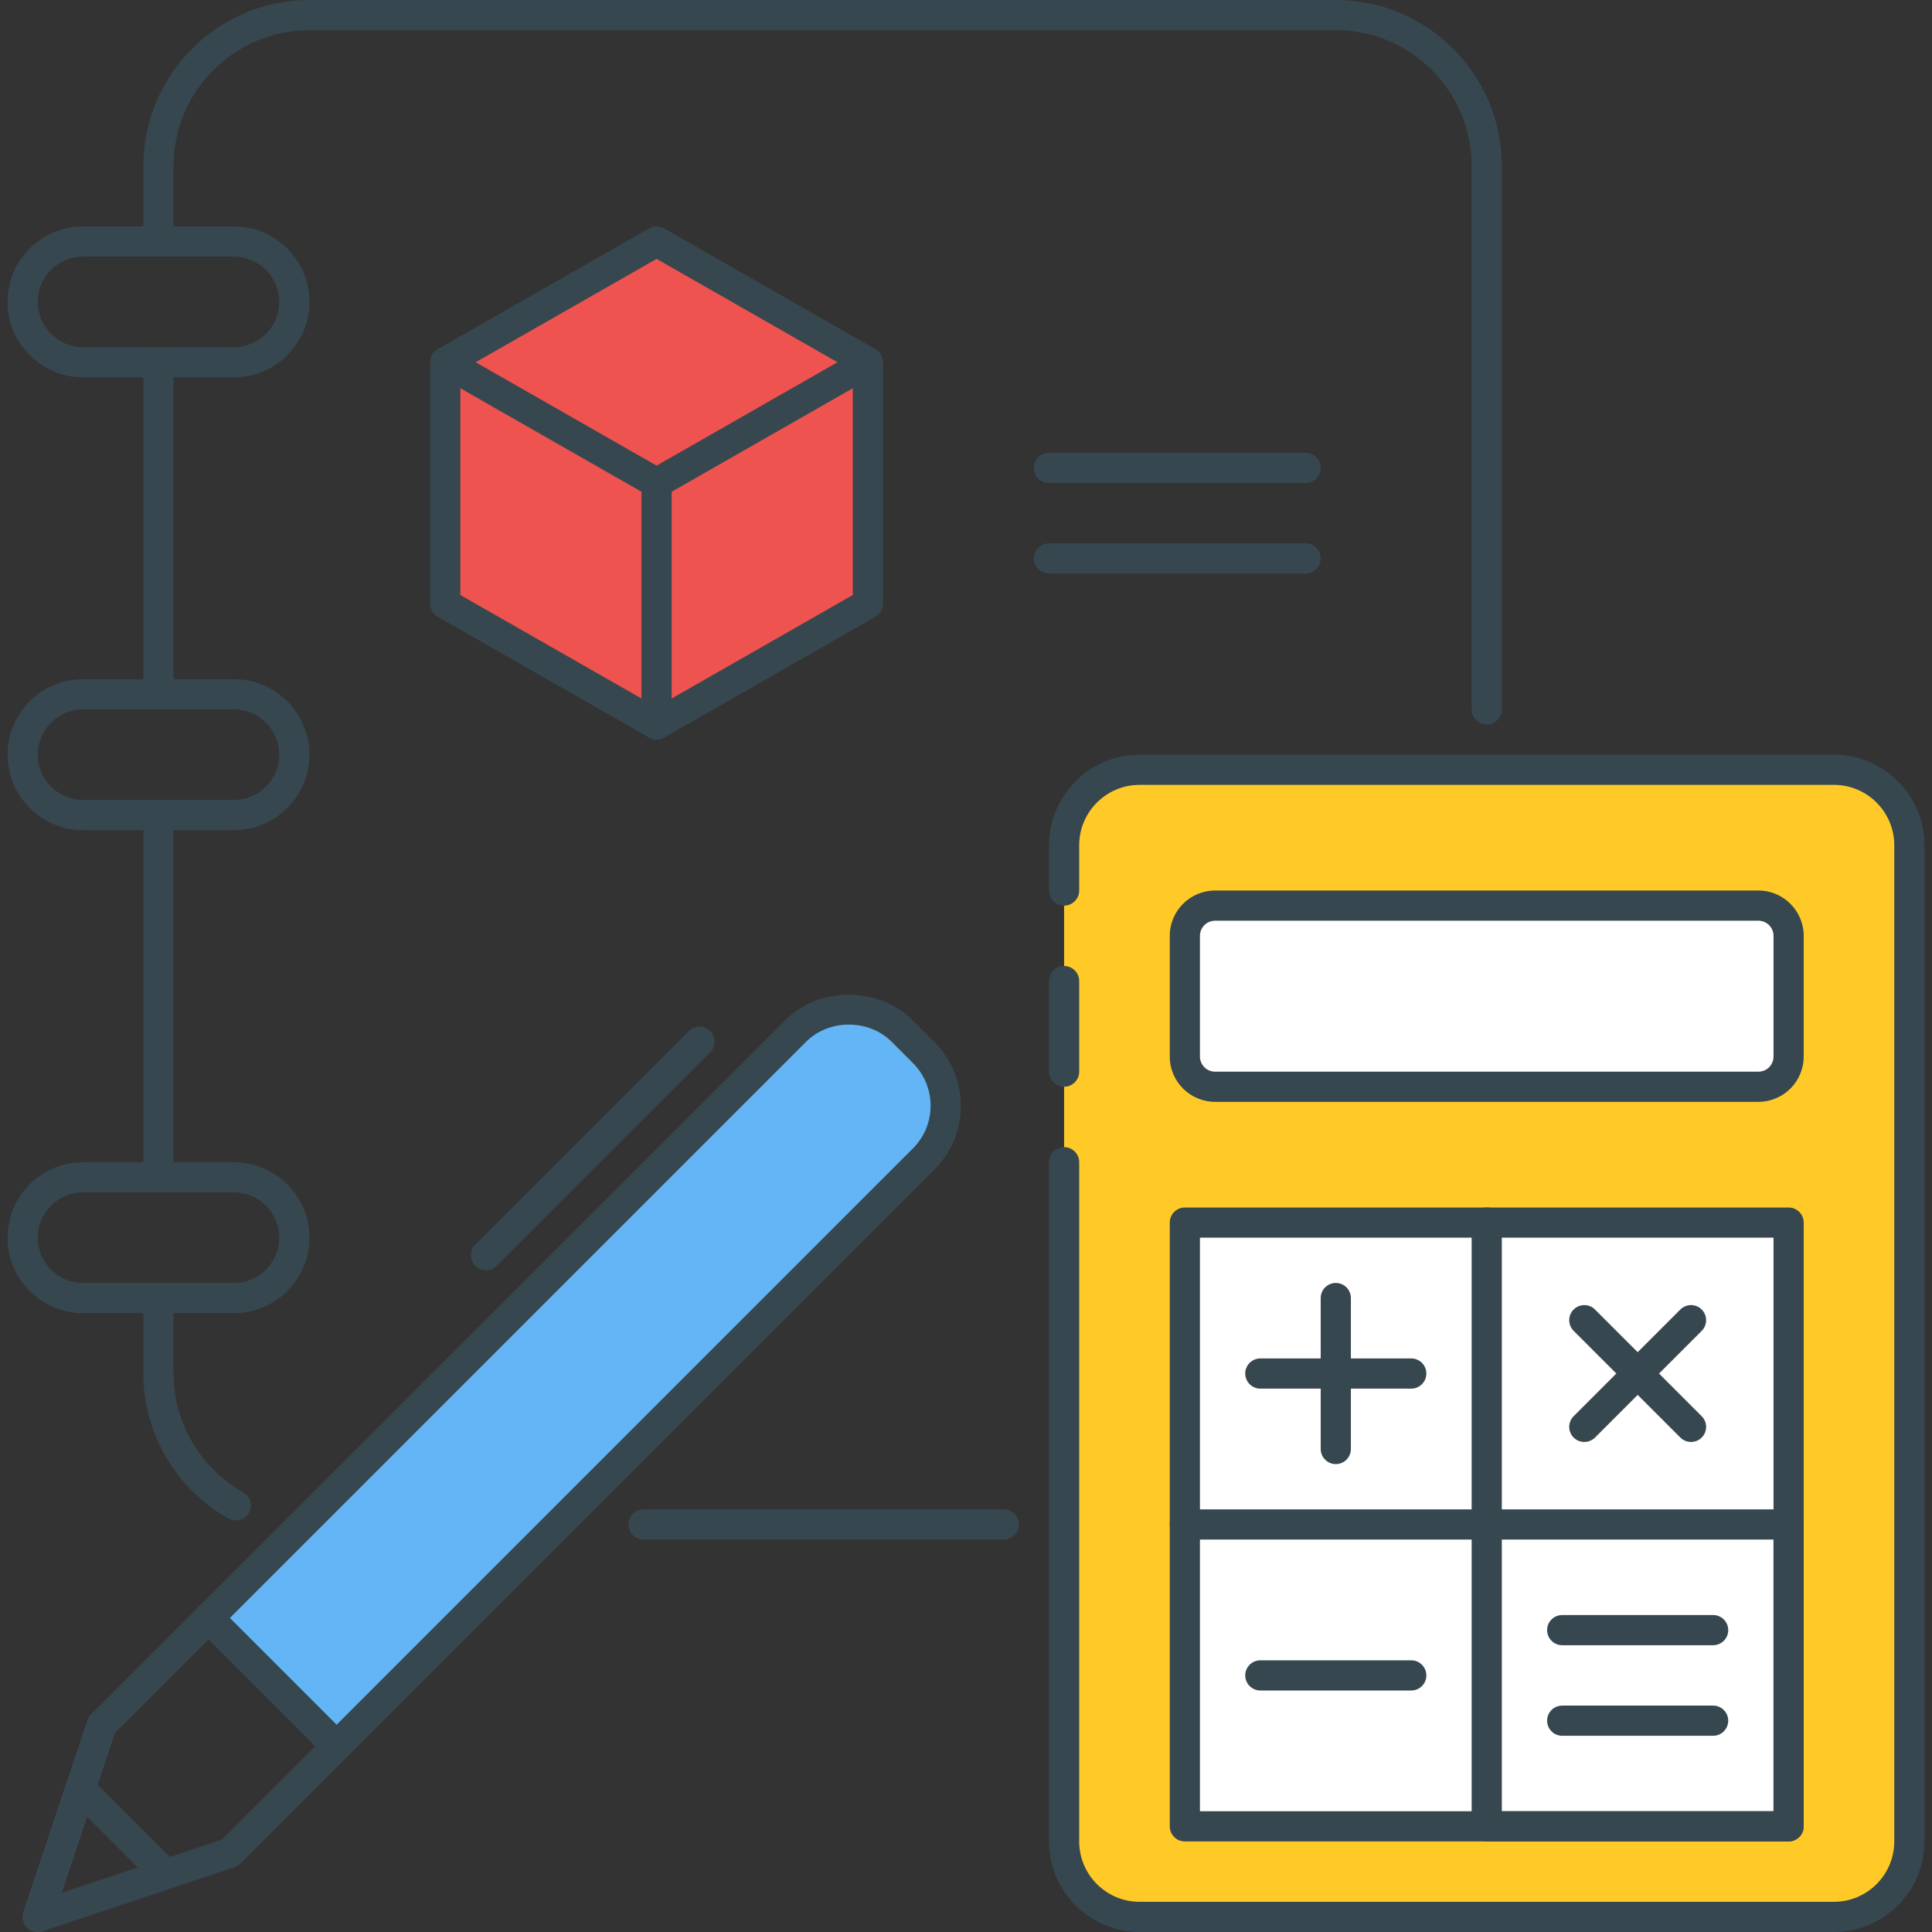 <?xml version="1.0" encoding="utf-8"?>
<!-- Generator: Adobe Illustrator 21.1.0, SVG Export Plug-In . SVG Version: 6.00 Build 0)  -->
<svg version="1.1" id="Icon_Set" xmlns="http://www.w3.org/2000/svg" xmlns:xlink="http://www.w3.org/1999/xlink" x="0px" y="0px"
	 viewBox="0 0 64 64" style="enable-background:new 0 0 64 64;" xml:space="preserve">
<rect x="0" y="0" width="64" height="64" fill="#333333" stroke="none"/>
<style type="text/css">
	.st0{fill:#37474F;}
	.st1{fill:#EF5350;}
	.st2{fill:#FFCA28;}
	.st3{fill:#64B5F6;}
	.st4{fill:#FFFFFF;}
	.st5{fill:#FF7043;}
</style>
<g id="Maths">
	<g>
		<g>
			<path class="st2" d="M35.25,29.5V28c0-1.381,1.119-2.5,2.5-2.5h23c1.381,0,2.5,1.119,2.5,2.5v33c0,1.381-1.119,2.5-2.5,2.5h-23
				c-1.381,0-2.5-1.119-2.5-2.5V38.5"/>
		</g>
	</g>
	<g>
		<g>
			<path class="st0" d="M60.75,25h-23c-1.654,0-3,1.346-3,3v1.5c0,0.276,0.224,0.5,0.5,0.5s0.5-0.224,0.5-0.5V28
				c0-1.103,0.897-2,2-2h23c1.103,0,2,0.897,2,2v33c0,1.103-0.897,2-2,2h-23c-1.103,0-2-0.897-2-2V38.5c0-0.276-0.224-0.5-0.5-0.5
				s-0.5,0.224-0.5,0.5V61c0,1.654,1.346,3,3,3h23c1.654,0,3-1.346,3-3V28C63.75,26.346,62.404,25,60.75,25z"/>
		</g>
	</g>
	<g>
		<g>
			<g>
				<path class="st0" d="M35.25,32c-0.276,0-0.5,0.224-0.5,0.5v3c0,0.276,0.224,0.5,0.5,0.5s0.5-0.224,0.5-0.5v-3
					C35.75,32.224,35.526,32,35.25,32z"/>
			</g>
		</g>
	</g>
	<g>
		<g>
			<path class="st4" d="M58.25,30h-18c-0.552,0-1,0.448-1,1v4c0,0.552,0.448,1,1,1h18c0.552,0,1-0.448,1-1v-4
				C59.25,30.448,58.802,30,58.25,30z"/>
		</g>
	</g>
	<g>
		<g>
			<g>
				<g>
					<path class="st0" d="M58.25,29.5h-18c-0.827,0-1.5,0.673-1.5,1.5v4c0,0.827,0.673,1.5,1.5,1.5h18c0.827,0,1.5-0.673,1.5-1.5v-4
						C59.75,30.173,59.077,29.5,58.25,29.5z M58.75,35c0,0.276-0.224,0.5-0.5,0.5h-18c-0.276,0-0.5-0.224-0.5-0.5v-4
						c0-0.276,0.224-0.5,0.5-0.5h18c0.276,0,0.5,0.224,0.5,0.5V35z"/>
				</g>
			</g>
		</g>
	</g>
	<g>
		<g>
			<rect x="39.25" y="40.5" class="st4" width="20" height="20"/>
		</g>
	</g>
	<g>
		<g>
			<g>
				<g>
					<path class="st0" d="M59.25,40h-20c-0.276,0-0.5,0.224-0.5,0.5v20c0,0.276,0.224,0.5,0.5,0.5h20c0.276,0,0.5-0.224,0.5-0.5v-20
						C59.75,40.224,59.526,40,59.25,40z M58.75,60h-19V41h19V60z"/>
				</g>
			</g>
		</g>
	</g>
	<g>
		<g>
			<path class="st0" d="M49.25,40c-0.276,0-0.5,0.224-0.5,0.5v10c0,0.276,0.224,0.5,0.5,0.5s0.5-0.224,0.5-0.5v-10
				C49.75,40.224,49.526,40,49.25,40z"/>
		</g>
	</g>
	<g>
		<g>
			<path class="st0" d="M49.25,50h-10c-0.276,0-0.5,0.224-0.5,0.5s0.224,0.5,0.5,0.5h10c0.276,0,0.5-0.224,0.5-0.5
				S49.526,50,49.25,50z"/>
		</g>
	</g>
	<g>
		<g>
			<path class="st0" d="M33.25,50H21.32c-0.276,0-0.5,0.224-0.5,0.5s0.224,0.5,0.5,0.5h11.93c0.276,0,0.5-0.224,0.5-0.5
				S33.526,50,33.25,50z"/>
		</g>
	</g>
	<g>
		<g>
			<path class="st0" d="M8.058,49.431C6.634,48.635,5.75,47.129,5.75,45.5V43c0-0.276-0.224-0.5-0.5-0.5s-0.5,0.224-0.5,0.5v2.5
				c0,1.991,1.081,3.832,2.82,4.804c0.078,0.043,0.161,0.063,0.244,0.063c0.175,0,0.345-0.092,0.437-0.256
				C8.385,49.87,8.299,49.565,8.058,49.431z"/>
		</g>
	</g>
	<g>
		<g>
			<path class="st0" d="M5.25,26.5c-0.276,0-0.5,0.224-0.5,0.5v12c0,0.276,0.224,0.5,0.5,0.5s0.5-0.224,0.5-0.5V27
				C5.75,26.724,5.526,26.5,5.25,26.5z"/>
		</g>
	</g>
	<g>
		<g>
			<path class="st0" d="M5.25,11.5c-0.276,0-0.5,0.224-0.5,0.5V23c0,0.276,0.224,0.5,0.5,0.5s0.5-0.224,0.5-0.5V12
				C5.75,11.723,5.526,11.5,5.25,11.5z"/>
		</g>
	</g>
	<g>
		<g>
			<path class="st0" d="M44.25,0h-34c-3.033,0-5.5,2.467-5.5,5.5V8c0,0.276,0.224,0.5,0.5,0.5s0.5-0.224,0.5-0.5V5.5
				c0-2.481,2.019-4.5,4.5-4.5h34c2.481,0,4.5,2.019,4.5,4.5v18c0,0.276,0.224,0.5,0.5,0.5s0.5-0.224,0.5-0.5v-18
				C49.75,2.467,47.283,0,44.25,0z"/>
		</g>
	</g>
	<g>
		<g>
			<g>
				<g>
					<g>
						<path class="st0" d="M7.75,7.5h-5c-1.378,0-2.5,1.122-2.5,2.5s1.122,2.5,2.5,2.5h5c1.378,0,2.5-1.122,2.5-2.5
							S9.128,7.5,7.75,7.5z M7.75,11.5h-5c-0.827,0-1.5-0.673-1.5-1.5s0.673-1.5,1.5-1.5h5c0.827,0,1.5,0.673,1.5,1.5
							S8.577,11.5,7.75,11.5z"/>
					</g>
				</g>
			</g>
		</g>
	</g>
	<g>
		<g>
			<g>
				<g>
					<g>
						<path class="st0" d="M7.75,22.5h-5c-1.378,0-2.5,1.122-2.5,2.5s1.122,2.5,2.5,2.5h5c1.378,0,2.5-1.122,2.5-2.5
							S9.128,22.5,7.75,22.5z M7.75,26.5h-5c-0.827,0-1.5-0.673-1.5-1.5s0.673-1.5,1.5-1.5h5c0.827,0,1.5,0.673,1.5,1.5
							S8.577,26.5,7.75,26.5z"/>
					</g>
				</g>
			</g>
		</g>
	</g>
	<g>
		<g>
			<g>
				<g>
					<g>
						<path class="st0" d="M7.75,38.5h-5c-1.378,0-2.5,1.122-2.5,2.5s1.122,2.5,2.5,2.5h5c1.378,0,2.5-1.122,2.5-2.5
							S9.128,38.5,7.75,38.5z M7.75,42.5h-5c-0.827,0-1.5-0.673-1.5-1.5s0.673-1.5,1.5-1.5h5c0.827,0,1.5,0.673,1.5,1.5
							S8.577,42.5,7.75,42.5z"/>
					</g>
				</g>
			</g>
		</g>
	</g>
	<g>
		<g>
			<g>
				<path class="st0" d="M44.25,42.5c-0.276,0-0.5,0.224-0.5,0.5v5c0,0.276,0.224,0.5,0.5,0.5s0.5-0.224,0.5-0.5v-5
					C44.75,42.724,44.526,42.5,44.25,42.5z"/>
			</g>
		</g>
		<g>
			<g>
				<path class="st0" d="M46.75,45h-5c-0.276,0-0.5,0.224-0.5,0.5s0.224,0.5,0.5,0.5h5c0.276,0,0.5-0.224,0.5-0.5
					S47.026,45,46.75,45z"/>
			</g>
		</g>
	</g>
	<g>
		<g>
			<path class="st0" d="M46.75,55h-5c-0.276,0-0.5,0.224-0.5,0.5s0.224,0.5,0.5,0.5h5c0.276,0,0.5-0.224,0.5-0.5S47.026,55,46.75,55
				z"/>
		</g>
	</g>
	<g>
		<g>
			<g>
				<path class="st0" d="M56.371,43.379c-0.195-0.195-0.512-0.195-0.707,0l-3.535,3.535c-0.195,0.195-0.195,0.512,0,0.707
					c0.098,0.098,0.226,0.146,0.354,0.146s0.256-0.049,0.354-0.146l3.535-3.535C56.566,43.891,56.566,43.574,56.371,43.379z"/>
			</g>
		</g>
		<g>
			<g>
				<path class="st0" d="M56.371,46.914l-3.535-3.535c-0.195-0.195-0.512-0.195-0.707,0s-0.195,0.512,0,0.707l3.535,3.535
					c0.098,0.098,0.226,0.146,0.354,0.146s0.256-0.049,0.354-0.146C56.566,47.426,56.566,47.109,56.371,46.914z"/>
			</g>
		</g>
	</g>
	<g>
		<g>
			<g>
				<g>
					<g>
						<path class="st0" d="M59.25,50h-10c-0.276,0-0.5,0.224-0.5,0.5v10c0,0.276,0.224,0.5,0.5,0.5h10c0.276,0,0.5-0.224,0.5-0.5
							v-10C59.75,50.224,59.526,50,59.25,50z M58.75,60h-9v-9h9V60z"/>
					</g>
				</g>
			</g>
		</g>
	</g>
	<g>
		<g>
			<path class="st0" d="M56.75,56.5h-5c-0.276,0-0.5,0.224-0.5,0.5s0.224,0.5,0.5,0.5h5c0.276,0,0.5-0.224,0.5-0.5
				S57.026,56.5,56.75,56.5z"/>
		</g>
	</g>
	<g>
		<g>
			<path class="st0" d="M56.75,53.5h-5c-0.276,0-0.5,0.224-0.5,0.5s0.224,0.5,0.5,0.5h5c0.276,0,0.5-0.224,0.5-0.5
				S57.026,53.5,56.75,53.5z"/>
		</g>
	</g>
	<g>
		<g>
			<path class="st3" d="M30.595,34.862l-0.707-0.707c-0.976-0.976-2.559-0.976-3.536,0L6.907,53.6l4.243,4.243l19.445-19.445
				C31.571,37.421,31.571,35.838,30.595,34.862z"/>
		</g>
	</g>
	<g>
		<g>
			<g>
				<g>
					<path class="st0" d="M30.948,34.509l-0.707-0.707c-1.133-1.134-3.109-1.134-4.243,0L6.553,53.247
						c-0.195,0.195-0.195,0.512,0,0.707l4.243,4.243c0.094,0.094,0.221,0.146,0.354,0.146s0.26-0.053,0.354-0.146l19.445-19.446
						c0.567-0.566,0.879-1.32,0.879-2.121S31.515,35.075,30.948,34.509z M30.241,38.044L11.149,57.136l-3.536-3.536l19.092-19.092
						c0.756-0.756,2.073-0.756,2.829,0l0.707,0.707c0.378,0.378,0.586,0.88,0.586,1.414S30.619,37.666,30.241,38.044z"/>
				</g>
			</g>
		</g>
	</g>
	<g>
		<g>
			<g>
				<g>
					<g>
						<path class="st0" d="M11.503,57.49L7.26,53.247c-0.195-0.195-0.512-0.195-0.707,0l-3.536,3.536
							c-0.055,0.055-0.096,0.122-0.121,0.195l-2.121,6.364c-0.06,0.18-0.013,0.378,0.121,0.512C0.992,63.949,1.12,64,1.25,64
							c0.053,0,0.106-0.008,0.158-0.026l6.364-2.122c0.074-0.024,0.141-0.066,0.195-0.121l3.536-3.535
							c0.094-0.094,0.146-0.221,0.146-0.354S11.597,57.583,11.503,57.49z M7.344,60.941l-5.303,1.768l1.768-5.303l3.099-3.099
							l3.536,3.536L7.344,60.941z"/>
					</g>
				</g>
			</g>
		</g>
	</g>
	<g>
		<g>
			<g>
				<g>
					<g>
						<path class="st0" d="M5.846,61.732l-2.829-2.829c-0.122-0.123-0.3-0.172-0.468-0.133c-0.169,0.04-0.305,0.165-0.359,0.329
							l-1.414,4.243c-0.06,0.18-0.013,0.378,0.121,0.512C0.992,63.949,1.12,64,1.25,64c0.053,0,0.106-0.008,0.158-0.026l4.243-1.414
							c0.164-0.055,0.289-0.19,0.329-0.359C6.019,62.032,5.969,61.855,5.846,61.732z M2.041,62.709l0.842-2.526l1.684,1.684
							L2.041,62.709z"/>
					</g>
				</g>
			</g>
		</g>
	</g>
	<g>
		<g>
			<path class="st0" d="M23.524,34.155c-0.195-0.195-0.512-0.195-0.707,0l-7.071,7.071c-0.195,0.195-0.195,0.512,0,0.707
				c0.098,0.098,0.226,0.146,0.354,0.146s0.256-0.049,0.354-0.146l7.071-7.071C23.719,34.667,23.719,34.351,23.524,34.155z"/>
		</g>
	</g>
	<g>
		<g>
			<path class="st0" d="M43.25,15h-8.5c-0.276,0-0.5,0.224-0.5,0.5s0.224,0.5,0.5,0.5h8.5c0.276,0,0.5-0.224,0.5-0.5
				S43.526,15,43.25,15z"/>
		</g>
	</g>
	<g>
		<g>
			<path class="st0" d="M43.25,18h-8.5c-0.276,0-0.5,0.224-0.5,0.5s0.224,0.5,0.5,0.5h8.5c0.276,0,0.5-0.224,0.5-0.5
				S43.526,18,43.25,18z"/>
		</g>
	</g>
	<g>
		<g>
			<polygon class="st1" points="21.75,8 14.75,12 14.75,20 21.75,24 28.75,20 28.75,12 			"/>
		</g>
	</g>
	<g>
		<g>
			<g>
				<g>
					<path class="st0" d="M28.998,11.566l-7-4c-0.153-0.088-0.343-0.088-0.496,0l-7,4C14.346,11.655,14.25,11.821,14.25,12v8
						c0,0.179,0.096,0.345,0.252,0.434l7,4c0.077,0.044,0.163,0.066,0.248,0.066s0.171-0.022,0.248-0.066l7-4
						c0.156-0.089,0.252-0.255,0.252-0.434v-8C29.25,11.821,29.154,11.655,28.998,11.566z M28.25,19.71l-6.5,3.714l-6.5-3.714v-7.42
						l6.5-3.714l6.5,3.714V19.71z"/>
				</g>
			</g>
		</g>
	</g>
	<g>
		<g>
			<g>
				<path class="st0" d="M21.75,15.5c-0.276,0-0.5,0.224-0.5,0.5v8c0,0.276,0.224,0.5,0.5,0.5s0.5-0.224,0.5-0.5v-8
					C22.25,15.724,22.026,15.5,21.75,15.5z"/>
			</g>
		</g>
	</g>
	<g>
		<g>
			<g>
				<path class="st0" d="M29.184,11.752c-0.137-0.24-0.444-0.325-0.682-0.186l-6.752,3.858l-6.752-3.858
					c-0.241-0.139-0.545-0.054-0.682,0.186c-0.137,0.24-0.054,0.545,0.186,0.682l7,4c0.077,0.044,0.163,0.066,0.248,0.066
					s0.171-0.022,0.248-0.066l7-4C29.238,12.297,29.321,11.992,29.184,11.752z"/>
			</g>
		</g>
	</g>
</g>
</svg>
